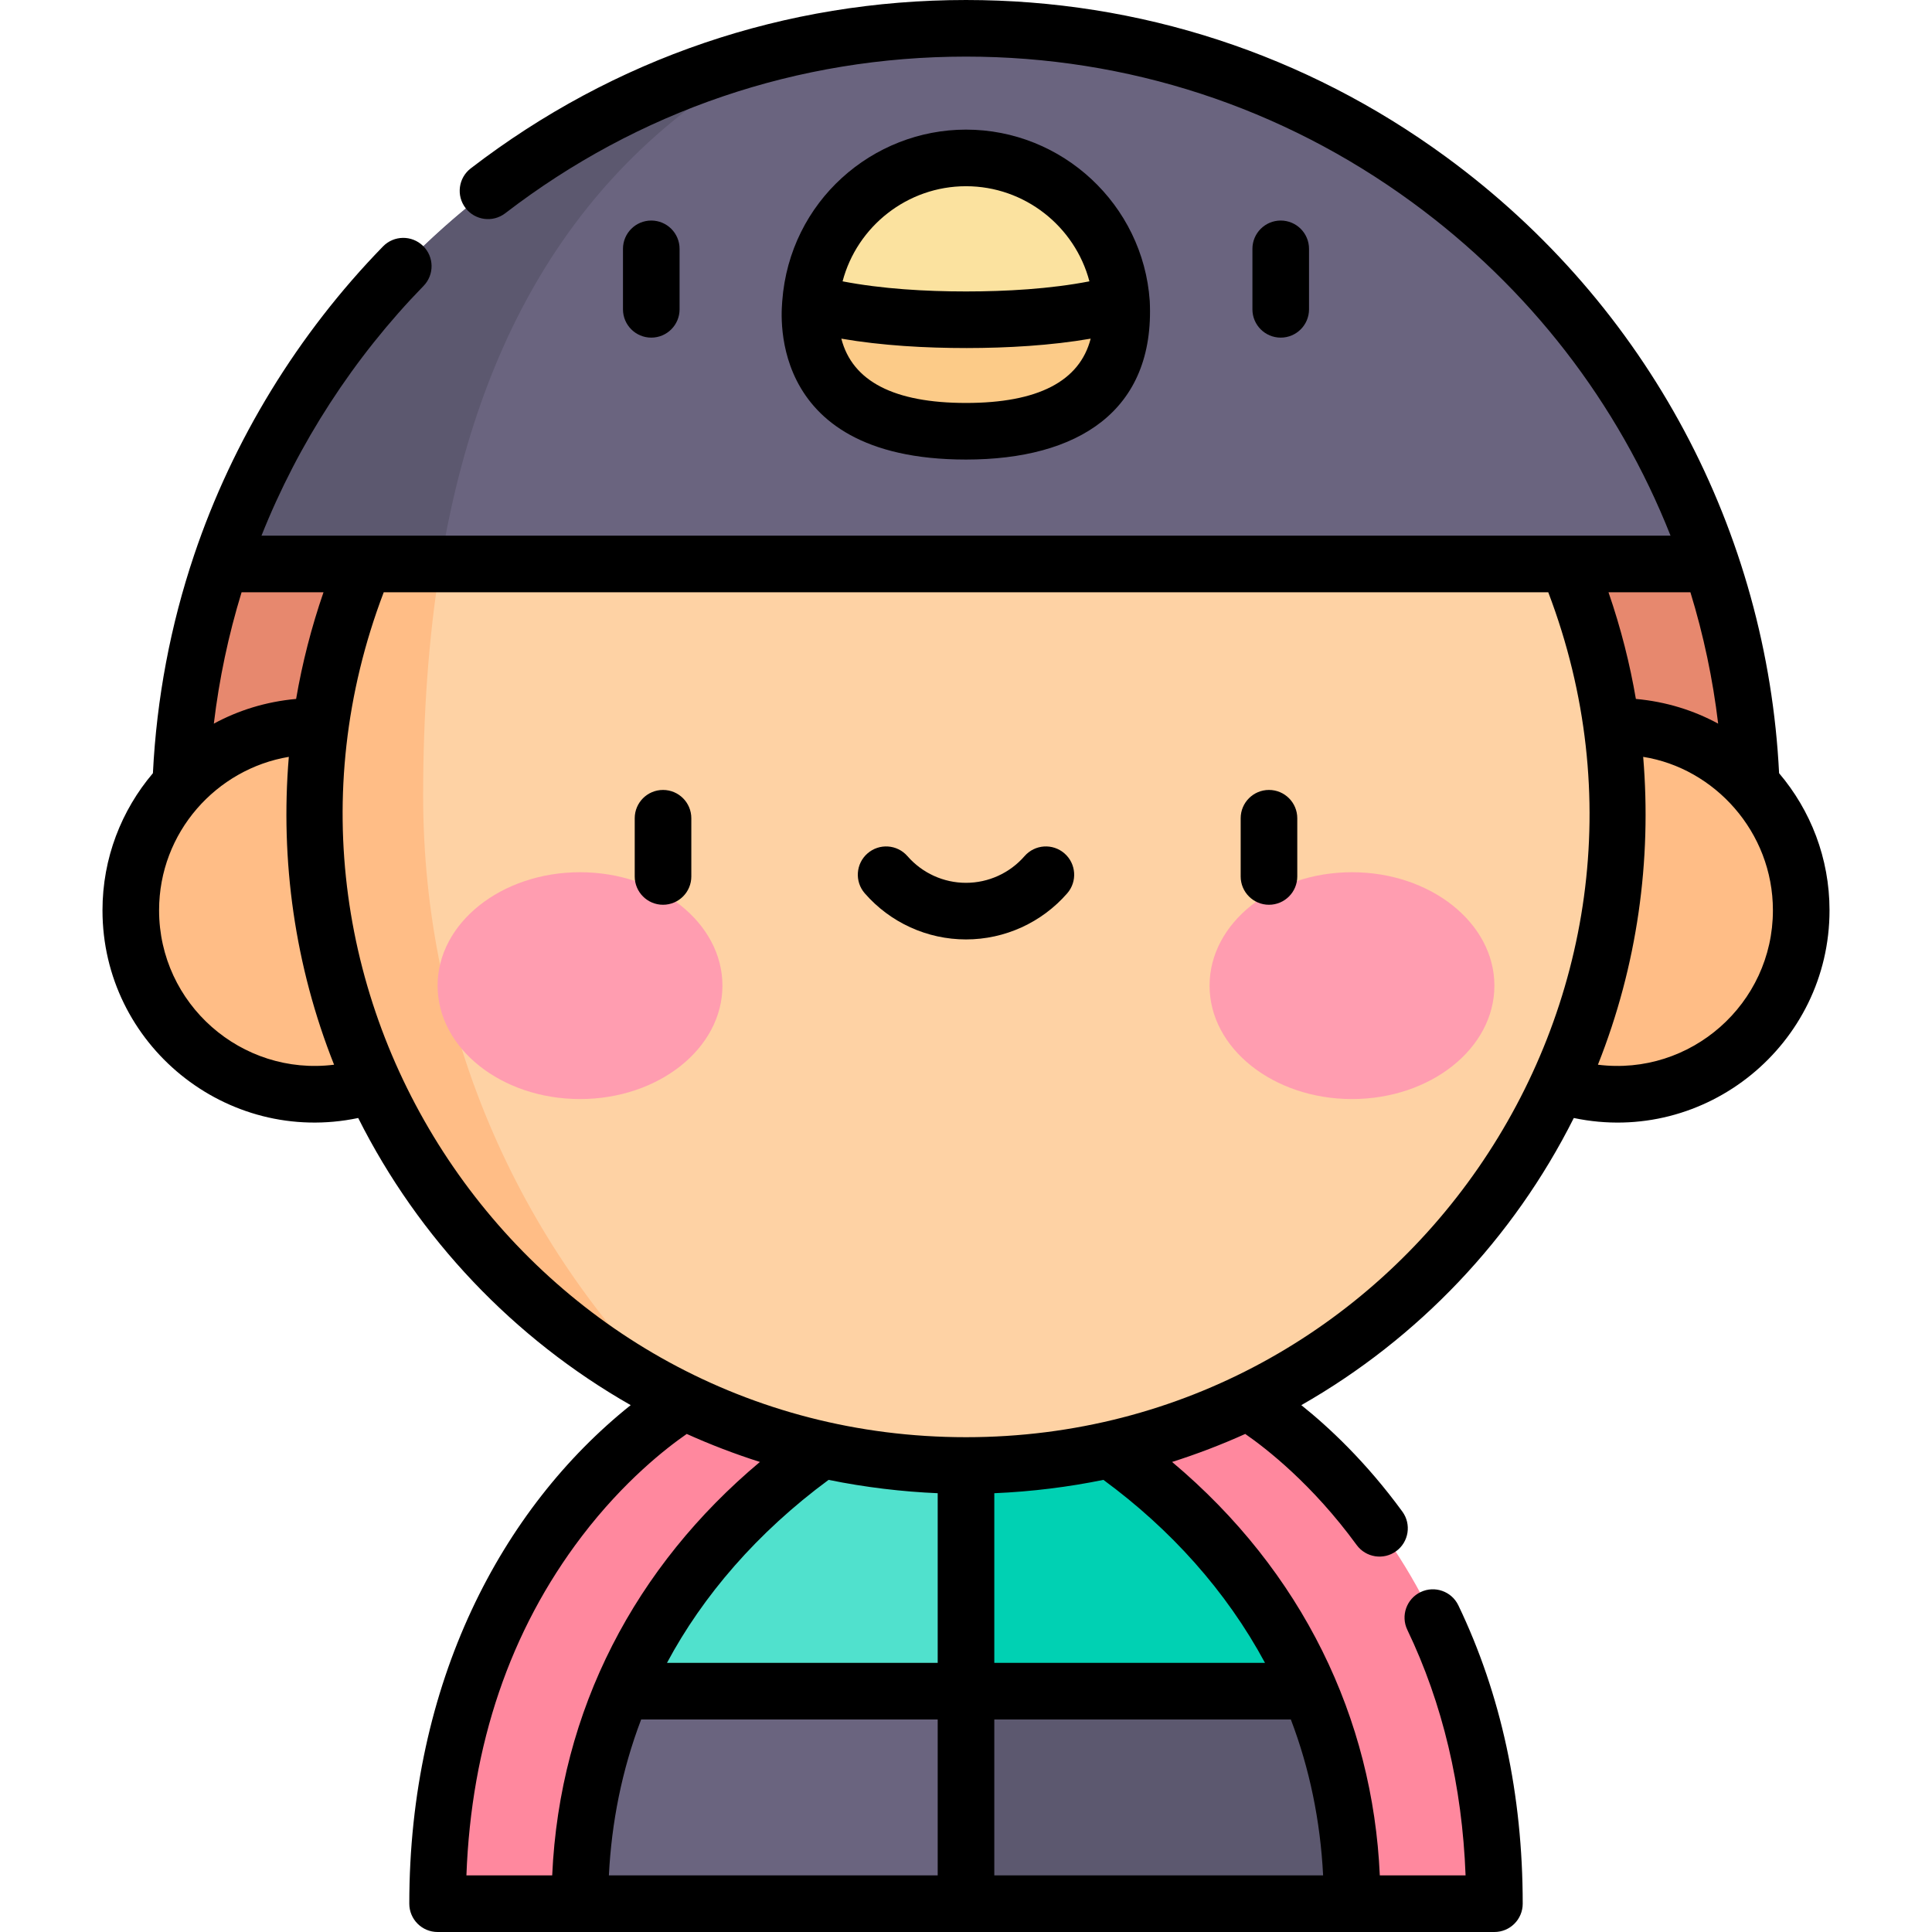 <svg id="Capa_1" enable-background="new 0 0 512 512" height="512" viewBox="0 0 512 512" width="512" xmlns="http://www.w3.org/2000/svg"><g><g><path d="m453.441 149.459-197.441 25.671-197.441-25.671c27.756-82.432 105.777-141.959 197.441-141.959s169.685 59.527 197.441 141.959z" fill="#6a647f"/><path d="m272.517 371.467h58.08s65.437 37.018 65.437 133.033h-37.701z" fill="#ff889e"/><path d="m153.667 504.5h-37.701c0-96.015 65.437-133.033 65.437-133.033h58.08z" fill="#ff889e"/><path d="m256 448.173 21.169 28.164-21.169 28.163h-102.333c0-21.703 4.381-40.391 11.178-56.327l49.027-16.933z" fill="#6a647f"/><path d="m358.332 504.5h-102.332v-56.327l37.247-21.362 53.908 21.362c6.796 15.936 11.177 34.624 11.177 56.327z" fill="#5c586f"/><path d="m256 371.467 21.169 40.696-21.169 36.01h-91.155c23.242-54.534 74.638-76.706 74.638-76.706z" fill="#50e1cd"/><path d="m347.155 448.173h-91.155v-76.706h16.517s51.396 22.172 74.638 76.706z" fill="#00d1b3"/><path d="m206.675 13.406c-69.531 16.95-125.504 68.898-148.116 136.053l57.058 7.418c8.648-62.062 34.638-113.919 91.058-143.471z" fill="#5c586f"/><path d="m464.262 215.772h-416.524c0-23.171 3.801-45.475 10.821-66.313h394.882c7.02 20.838 10.821 43.142 10.821 66.313z" fill="#e7886e"/><g><circle cx="428.603" cy="241.242" fill="#ffbd86" r="48.738"/></g><path d="m96.603 149.458c-8.503 20.417-13.207 42.813-13.207 66.31 0 95.326 77.277 172.603 172.603 172.603s172.603-77.277 172.603-172.603c0-23.497-4.703-45.893-13.207-66.31z" fill="#fed2a4"/><path d="m297.216 80.304c.071.948.102 1.905.102 2.863 0 22.814-18.504 31.119-41.318 31.119s-41.318-8.304-41.318-31.119c0-.958.031-1.916.102-2.863z" fill="#fccb88"/><path d="m297.216 80.304c-11.524 3.087-25.779 4.432-41.216 4.432s-29.692-1.345-41.216-4.432c1.467-21.49 19.36-38.455 41.216-38.455s39.749 16.965 41.216 38.455z" fill="#fbe29f"/><path d="m178.545 370.047c-41.003-40.6-66.41-96.921-66.41-159.183 0-21.293 1.392-41.892 4.598-61.406h-20.13c-5.653 13.573-9.614 28.023-11.643 43.087-.517-.017-1.027-.04-1.564-.04-26.917 0-48.738 21.821-48.738 48.738s21.822 48.737 48.739 48.737c6.344 0 11.28-1.225 15.141-3.431 16.288 36.174 44.675 65.724 80.007 83.498z" fill="#ffbd86"/><g><g><g><ellipse cx="153.711" cy="261.205" fill="#ff9db0" rx="37.742" ry="30.056"/></g><g><ellipse cx="358.289" cy="261.205" fill="#ff9db0" rx="37.742" ry="30.056"/></g></g></g></g><g><path d="m112.245 75.772c2.89-2.967 2.828-7.715-.14-10.605-2.967-2.891-7.715-2.829-10.605.14-22.515 23.115-39.821 51.387-50.047 81.758v.001s0 0 0 0c-6.276 18.627-9.944 38.073-10.93 57.841-8.325 9.809-13.363 22.491-13.363 36.334 0 35.609 32.847 62.364 67.769 55.039 16.025 31.93 41.263 58.466 72.211 76.095-34.311 27.406-58.672 73.676-58.672 132.124 0 4.142 3.358 7.5 7.5 7.5h140.034 140.033c4.142 0 7.5-3.358 7.5-7.5 0-28.883-5.738-55.484-17.054-79.063-1.792-3.734-6.271-5.307-10.007-3.517-3.734 1.792-5.309 6.272-3.517 10.007 9.358 19.499 14.54 41.357 15.437 65.073h-22.731c-1.834-41.572-20.451-80.533-55.047-109.569 6.603-2.098 13.08-4.577 19.387-7.421 5.581 3.861 17.794 13.351 29.523 29.425 2.441 3.346 7.134 4.079 10.479 1.638 3.346-2.441 4.079-7.133 1.638-10.479-9.665-13.246-19.589-22.468-26.782-28.216 30.949-17.629 56.187-44.166 72.213-76.096 34.982 7.338 67.769-19.507 67.769-55.039 0-13.843-5.038-26.526-13.363-36.334-3.171-63.612-34.379-123.907-88.364-163.394-37.132-27.159-81.088-41.514-127.116-41.514-47.884 0-93.268 15.429-131.244 44.62-3.284 2.524-3.9 7.233-1.375 10.517 2.524 3.284 7.233 3.9 10.517 1.375 35.331-27.157 77.554-41.512 122.102-41.512 42.823 0 83.716 13.355 118.258 38.621 30.991 22.668 54.498 53.052 68.456 88.338-23.487 0-346.521 0-373.416 0 9.743-24.489 24.457-47.204 42.947-66.187zm-23.711 206.387c-24.534 3.079-46.375-16.095-46.375-40.917 0-20.699 15.22-37.474 34.38-40.667-2.295 27.487 1.595 55.427 11.995 81.584zm159.966 113.557v44.957h-71.739c9.514-17.805 23.954-34.583 42.826-48.495 9.64 1.981 19.683 3.154 28.913 3.538zm43.913-3.538c17.736 13.019 32.557 29.425 42.825 48.495h-71.738v-44.957c9.903-.413 19.857-1.677 28.913-3.538zm-43.913 104.822h-87.14c.706-14.003 3.435-27.898 8.555-41.327h78.585zm-94.31-89.875c11.184-14.688 22.504-23.453 27.806-27.117 6.308 2.845 12.786 5.324 19.389 7.422-32.919 27.58-53.079 65.601-55.047 109.569h-22.733c1.284-34.681 11.557-64.884 30.585-89.874zm109.31 48.548h78.584c4.963 13 7.825 26.862 8.555 41.327h-87.139zm-7.5-74.801c-.002 0-.004 0-.006 0-115.606 0-195.275-116.358-154.302-223.912h308.615c41.249 108.31-39.323 223.912-154.307 223.912zm167.466-98.713c10.458-26.306 14.279-54.145 11.995-81.584 18.831 2.973 34.379 19.837 34.379 40.667.001 24.789-21.806 44.001-46.374 40.917zm24.511-125.2c3.482 11.342 5.941 22.99 7.354 34.813-6.472-3.511-13.755-5.815-21.806-6.549-1.569-9.182-3.946-18.672-7.255-28.264zm-362.246 0c-3.194 9.258-5.629 18.749-7.255 28.264-8.066.736-15.348 3.046-21.807 6.549 1.413-11.823 3.872-23.471 7.354-34.813z"/><path d="m175.708 209.343c-4.142 0-7.5 3.358-7.5 7.5v15.429c0 4.142 3.358 7.5 7.5 7.5s7.5-3.358 7.5-7.5v-15.429c0-4.142-3.358-7.5-7.5-7.5z"/><path d="m336.292 209.343c-4.142 0-7.5 3.358-7.5 7.5v15.429c0 4.142 3.358 7.5 7.5 7.5s7.5-3.358 7.5-7.5v-15.429c0-4.142-3.357-7.5-7.5-7.5z"/><path d="m282.096 226.159c-3.123-2.721-7.86-2.396-10.582.727-3.916 4.494-9.571 7.071-15.515 7.071-5.943 0-11.598-2.577-15.514-7.071-2.721-3.124-7.459-3.448-10.582-.727s-3.448 7.459-.727 10.582c6.766 7.764 16.542 12.216 26.823 12.216s20.058-4.453 26.823-12.216c2.722-3.123 2.397-7.861-.726-10.582z"/><path d="m180.095 81.975v-16.027c0-4.142-3.358-7.5-7.5-7.5s-7.5 3.358-7.5 7.5v16.027c0 4.142 3.358 7.5 7.5 7.5s7.5-3.358 7.5-7.5z"/><path d="m346.905 81.975v-16.027c0-4.142-3.358-7.5-7.5-7.5s-7.5 3.358-7.5 7.5v16.027c0 4.142 3.358 7.5 7.5 7.5s7.5-3.358 7.5-7.5z"/><path d="m304.697 79.766c0-.005.002.018-.005-.049-1.777-25.447-23.15-45.368-48.692-45.368-24.715 0-46.721 18.941-48.698 45.443.12.381-6.033 41.994 48.698 41.994 29.585-.001 50.129-12.798 48.697-42.02zm-48.697-30.417c15.554 0 28.877 10.661 32.708 25.209-10.444 2.021-22.07 2.678-32.708 2.678-10.716 0-22.27-.665-32.708-2.678 3.831-14.548 17.154-25.209 32.708-25.209zm-33.038 40.398c10.767 1.852 22.292 2.488 33.219 2.488 10.757-.008 22.34-.668 32.858-2.488-2.915 11.313-13.992 17.039-33.039 17.039-19.046-.001-30.123-5.726-33.038-17.039z"/></g></g></svg>